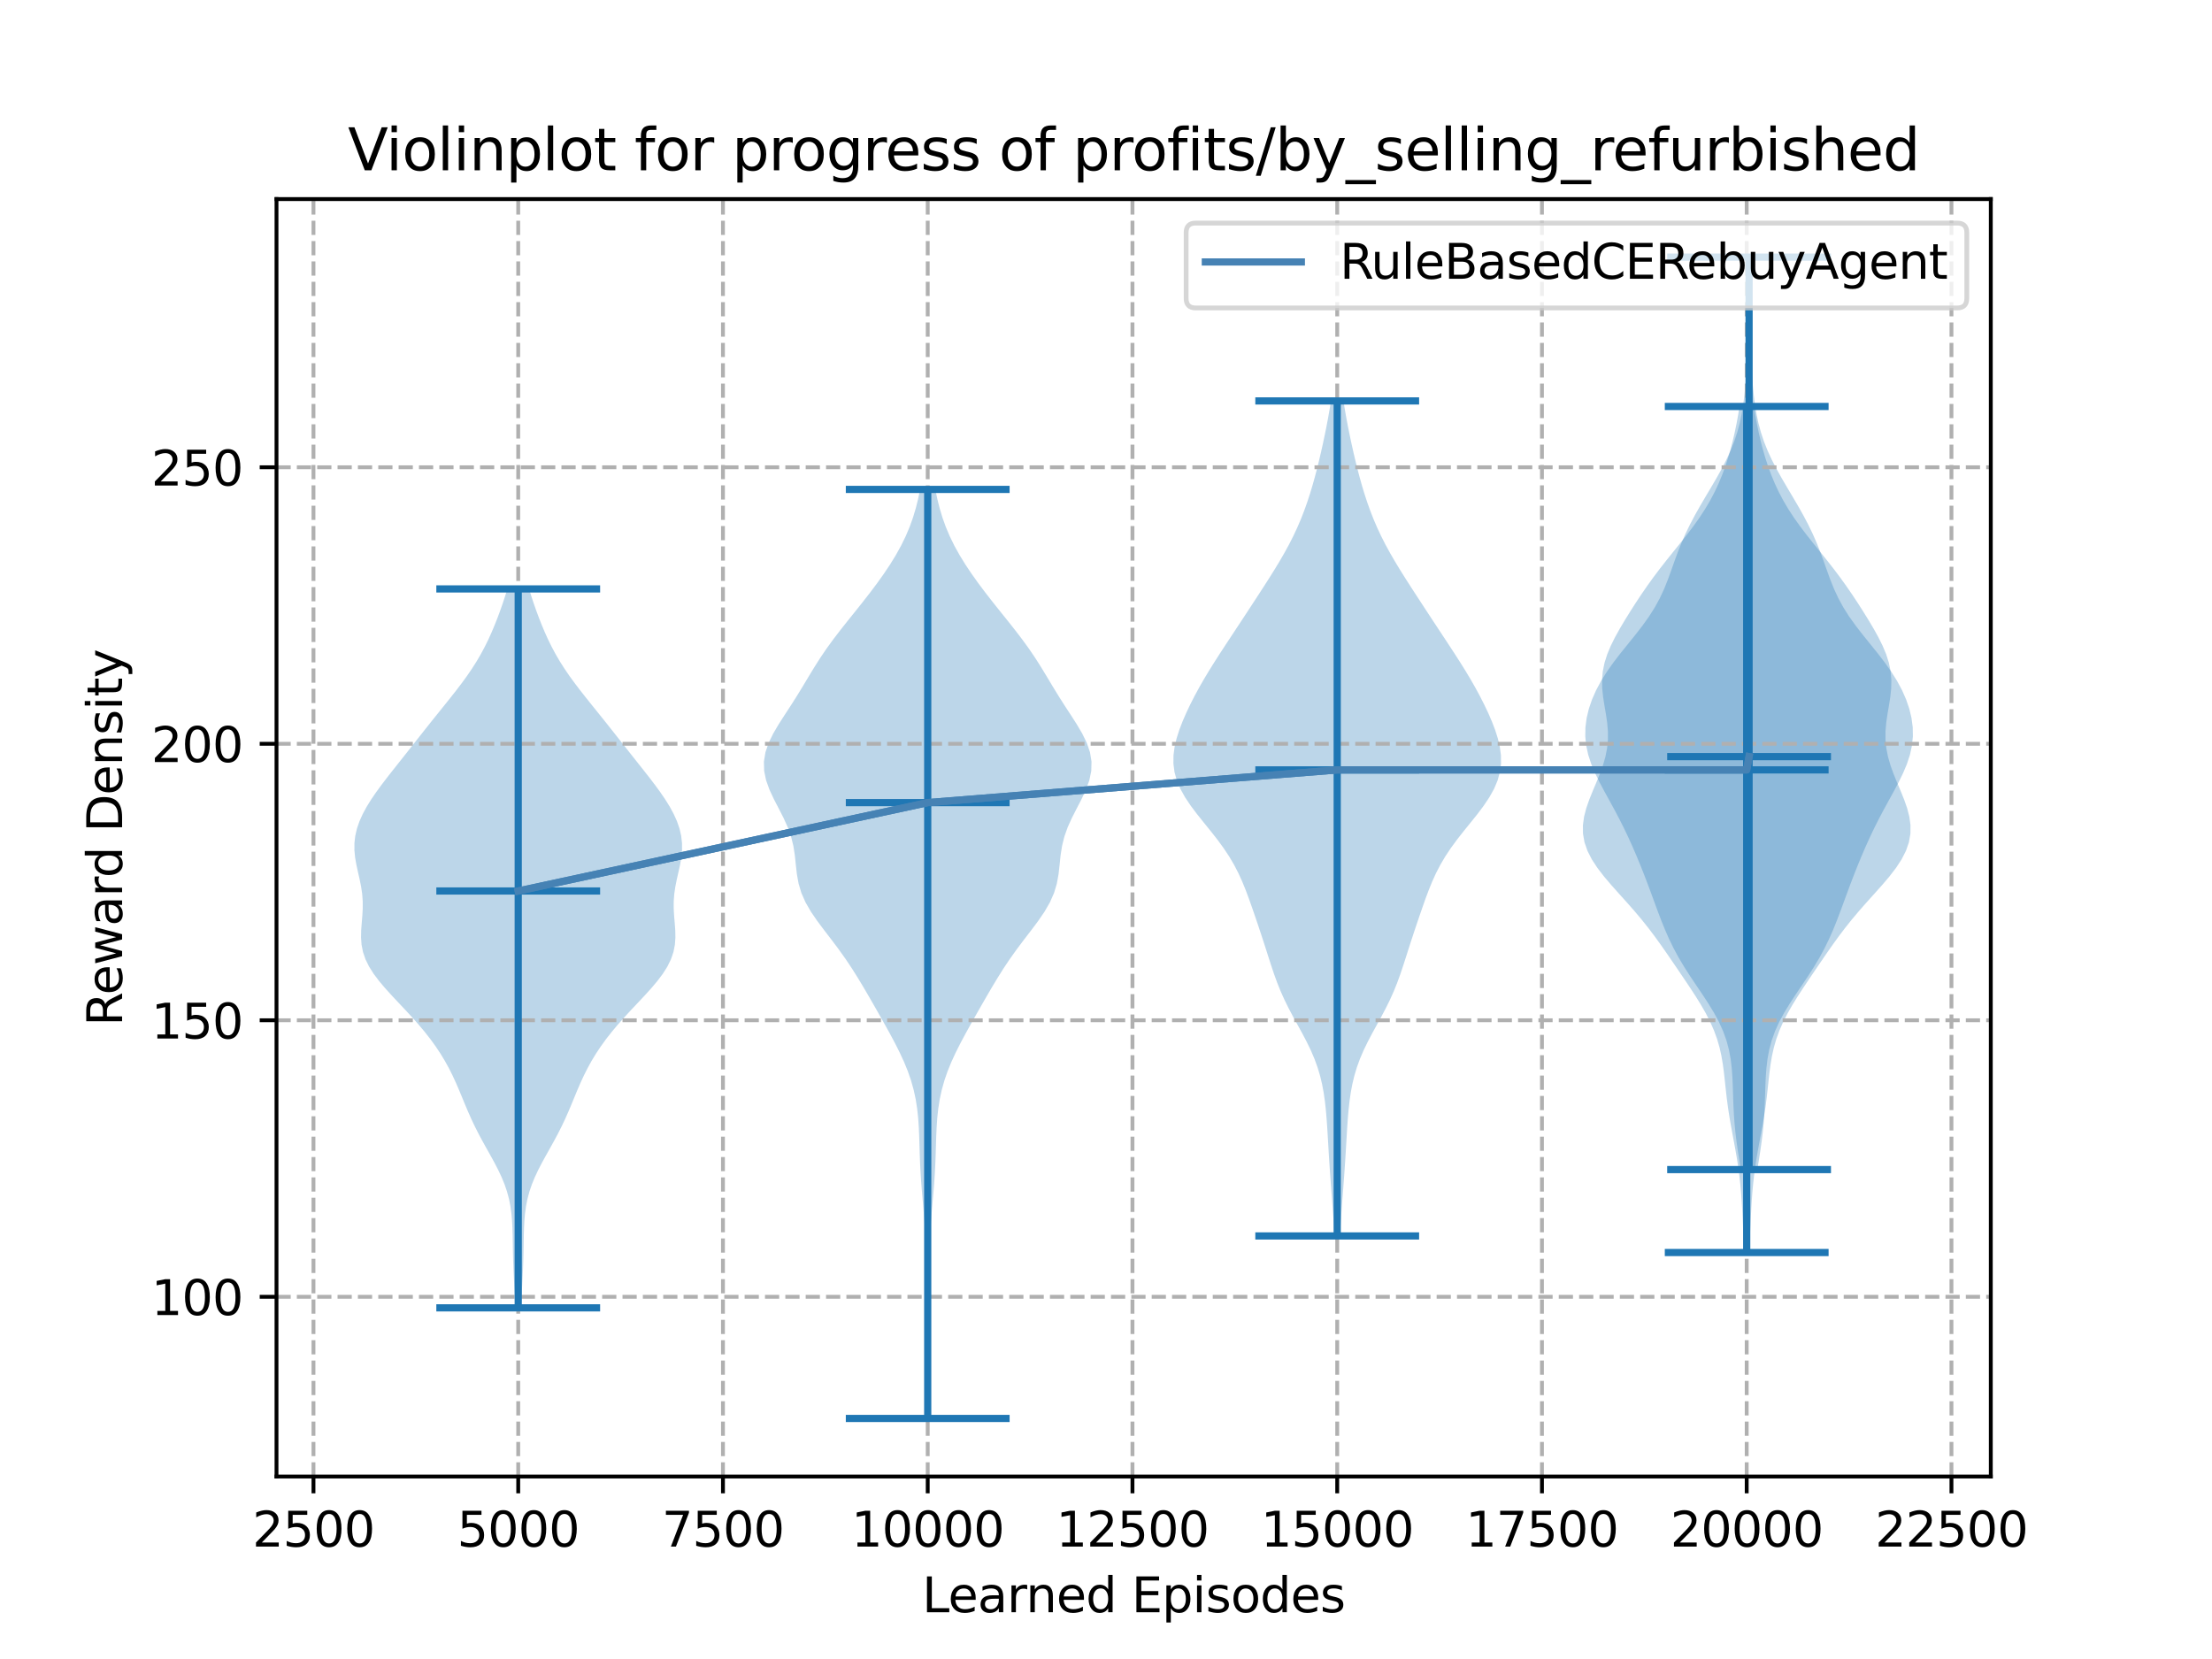 <?xml version="1.0" encoding="utf-8" standalone="no"?>
<!DOCTYPE svg PUBLIC "-//W3C//DTD SVG 1.1//EN"
  "http://www.w3.org/Graphics/SVG/1.1/DTD/svg11.dtd">
<svg xmlns:xlink="http://www.w3.org/1999/xlink" width="460.8pt" height="345.6pt" viewBox="0 0 460.8 345.6" xmlns="http://www.w3.org/2000/svg" version="1.1">
 <defs>
  <style type="text/css">*{stroke-linejoin: round; stroke-linecap: butt}</style>
 </defs>
 <g id="figure_1">
  <g id="patch_1">
   <path d="M 0 345.6 
L 460.8 345.6 
L 460.8 0 
L 0 0 
z
" style="fill: #ffffff"/>
  </g>
  <g id="axes_1">
   <g id="patch_2">
    <path d="M 57.6 307.584 
L 414.72 307.584 
L 414.72 41.472 
L 57.6 41.472 
z
" style="fill: #ffffff"/>
   </g>
   <g id="PolyCollection_1">
    <path d="M 108.507 272.448 
L 107.403 272.448 
L 107.316 270.935 
L 107.227 269.423 
L 107.139 267.91 
L 107.056 266.397 
L 106.983 264.884 
L 106.922 263.372 
L 106.876 261.859 
L 106.844 260.346 
L 106.819 258.833 
L 106.792 257.321 
L 106.748 255.808 
L 106.671 254.295 
L 106.538 252.783 
L 106.33 251.27 
L 106.031 249.757 
L 105.626 248.244 
L 105.112 246.732 
L 104.492 245.219 
L 103.78 243.706 
L 102.995 242.193 
L 102.165 240.681 
L 101.317 239.168 
L 100.478 237.655 
L 99.669 236.143 
L 98.904 234.63 
L 98.188 233.117 
L 97.516 231.604 
L 96.877 230.092 
L 96.253 228.579 
L 95.625 227.066 
L 94.972 225.553 
L 94.273 224.041 
L 93.514 222.528 
L 92.681 221.015 
L 91.764 219.503 
L 90.759 217.99 
L 89.663 216.477 
L 88.478 214.964 
L 87.209 213.452 
L 85.869 211.939 
L 84.474 210.426 
L 83.049 208.913 
L 81.63 207.401 
L 80.257 205.888 
L 78.977 204.375 
L 77.837 202.863 
L 76.881 201.35 
L 76.137 199.837 
L 75.62 198.324 
L 75.321 196.812 
L 75.211 195.299 
L 75.242 193.786 
L 75.354 192.273 
L 75.481 190.761 
L 75.565 189.248 
L 75.562 187.735 
L 75.449 186.223 
L 75.227 184.71 
L 74.922 183.197 
L 74.577 181.684 
L 74.245 180.172 
L 73.981 178.659 
L 73.833 177.146 
L 73.835 175.633 
L 74.007 174.121 
L 74.357 172.608 
L 74.879 171.095 
L 75.558 169.583 
L 76.377 168.07 
L 77.314 166.557 
L 78.346 165.044 
L 79.452 163.532 
L 80.607 162.019 
L 81.793 160.506 
L 82.991 158.993 
L 84.19 157.481 
L 85.385 155.968 
L 86.576 154.455 
L 87.767 152.943 
L 88.963 151.43 
L 90.169 149.917 
L 91.383 148.404 
L 92.602 146.892 
L 93.813 145.379 
L 95.004 143.866 
L 96.158 142.353 
L 97.26 140.841 
L 98.297 139.328 
L 99.26 137.815 
L 100.147 136.303 
L 100.96 134.79 
L 101.706 133.277 
L 102.392 131.764 
L 103.03 130.252 
L 103.628 128.739 
L 104.191 127.226 
L 104.722 125.713 
L 105.22 124.201 
L 105.683 122.688 
L 110.227 122.688 
L 110.227 122.688 
L 110.689 124.201 
L 111.188 125.713 
L 111.719 127.226 
L 112.282 128.739 
L 112.879 130.252 
L 113.517 131.764 
L 114.204 133.277 
L 114.949 134.79 
L 115.762 136.303 
L 116.649 137.815 
L 117.613 139.328 
L 118.649 140.841 
L 119.751 142.353 
L 120.905 143.866 
L 122.096 145.379 
L 123.308 146.892 
L 124.526 148.404 
L 125.741 149.917 
L 126.946 151.43 
L 128.143 152.943 
L 129.334 154.455 
L 130.525 155.968 
L 131.72 157.481 
L 132.919 158.993 
L 134.117 160.506 
L 135.302 162.019 
L 136.458 163.532 
L 137.563 165.044 
L 138.596 166.557 
L 139.533 168.07 
L 140.352 169.583 
L 141.031 171.095 
L 141.552 172.608 
L 141.902 174.121 
L 142.075 175.633 
L 142.077 177.146 
L 141.928 178.659 
L 141.664 180.172 
L 141.333 181.684 
L 140.988 183.197 
L 140.683 184.71 
L 140.461 186.223 
L 140.348 187.735 
L 140.344 189.248 
L 140.429 190.761 
L 140.556 192.273 
L 140.668 193.786 
L 140.699 195.299 
L 140.589 196.812 
L 140.29 198.324 
L 139.773 199.837 
L 139.029 201.35 
L 138.072 202.863 
L 136.933 204.375 
L 135.653 205.888 
L 134.28 207.401 
L 132.86 208.913 
L 131.436 210.426 
L 130.041 211.939 
L 128.7 213.452 
L 127.432 214.964 
L 126.247 216.477 
L 125.151 217.99 
L 124.146 219.503 
L 123.229 221.015 
L 122.396 222.528 
L 121.636 224.041 
L 120.938 225.553 
L 120.284 227.066 
L 119.656 228.579 
L 119.033 230.092 
L 118.394 231.604 
L 117.722 233.117 
L 117.005 234.63 
L 116.24 236.143 
L 115.431 237.655 
L 114.592 239.168 
L 113.744 240.681 
L 112.914 242.193 
L 112.13 243.706 
L 111.417 245.219 
L 110.798 246.732 
L 110.284 248.244 
L 109.879 249.757 
L 109.579 251.27 
L 109.372 252.783 
L 109.239 254.295 
L 109.161 255.808 
L 109.118 257.321 
L 109.091 258.833 
L 109.066 260.346 
L 109.033 261.859 
L 108.987 263.372 
L 108.927 264.884 
L 108.853 266.397 
L 108.77 267.91 
L 108.683 269.423 
L 108.594 270.935 
L 108.507 272.448 
z
" clip-path="url(#p2f9917af41)" style="fill: #1f77b4; fill-opacity: 0.3"/>
   </g>
   <g id="PolyCollection_2">
    <path d="M 193.643 295.488 
L 192.877 295.488 
L 192.85 293.533 
L 192.839 291.578 
L 192.845 289.623 
L 192.867 287.668 
L 192.901 285.713 
L 192.941 283.759 
L 192.982 281.804 
L 193.016 279.849 
L 193.04 277.894 
L 193.052 275.939 
L 193.05 273.984 
L 193.038 272.029 
L 193.02 270.074 
L 192.998 268.119 
L 192.976 266.164 
L 192.951 264.209 
L 192.919 262.255 
L 192.873 260.3 
L 192.804 258.345 
L 192.707 256.39 
L 192.579 254.435 
L 192.425 252.48 
L 192.255 250.525 
L 192.084 248.57 
L 191.926 246.615 
L 191.792 244.66 
L 191.688 242.705 
L 191.612 240.751 
L 191.552 238.796 
L 191.491 236.841 
L 191.406 234.886 
L 191.273 232.931 
L 191.065 230.976 
L 190.761 229.021 
L 190.34 227.066 
L 189.793 225.111 
L 189.117 223.156 
L 188.32 221.201 
L 187.418 219.247 
L 186.433 217.292 
L 185.388 215.337 
L 184.306 213.382 
L 183.204 211.427 
L 182.089 209.472 
L 180.964 207.517 
L 179.821 205.562 
L 178.643 203.607 
L 177.409 201.652 
L 176.099 199.697 
L 174.703 197.743 
L 173.234 195.788 
L 171.732 193.833 
L 170.267 191.878 
L 168.928 189.923 
L 167.8 187.968 
L 166.94 186.013 
L 166.357 184.058 
L 166.003 182.103 
L 165.784 180.148 
L 165.581 178.193 
L 165.278 176.239 
L 164.795 174.284 
L 164.101 172.329 
L 163.219 170.374 
L 162.221 168.419 
L 161.208 166.464 
L 160.296 164.509 
L 159.592 162.554 
L 159.187 160.599 
L 159.138 158.644 
L 159.461 156.689 
L 160.133 154.735 
L 161.091 152.78 
L 162.245 150.825 
L 163.501 148.87 
L 164.777 146.915 
L 166.02 144.96 
L 167.218 143.005 
L 168.388 141.05 
L 169.573 139.095 
L 170.812 137.14 
L 172.136 135.185 
L 173.553 133.231 
L 175.049 131.276 
L 176.597 129.321 
L 178.166 127.366 
L 179.725 125.411 
L 181.248 123.456 
L 182.716 121.501 
L 184.111 119.546 
L 185.418 117.591 
L 186.621 115.636 
L 187.705 113.681 
L 188.663 111.727 
L 189.491 109.772 
L 190.192 107.817 
L 190.779 105.862 
L 191.267 103.907 
L 191.672 101.952 
L 194.848 101.952 
L 194.848 101.952 
L 195.253 103.907 
L 195.741 105.862 
L 196.328 107.817 
L 197.029 109.772 
L 197.857 111.727 
L 198.815 113.681 
L 199.899 115.636 
L 201.102 117.591 
L 202.409 119.546 
L 203.804 121.501 
L 205.272 123.456 
L 206.795 125.411 
L 208.354 127.366 
L 209.923 129.321 
L 211.471 131.276 
L 212.967 133.231 
L 214.384 135.185 
L 215.708 137.14 
L 216.947 139.095 
L 218.132 141.05 
L 219.302 143.005 
L 220.5 144.96 
L 221.743 146.915 
L 223.019 148.87 
L 224.275 150.825 
L 225.429 152.78 
L 226.387 154.735 
L 227.059 156.689 
L 227.382 158.644 
L 227.333 160.599 
L 226.928 162.554 
L 226.224 164.509 
L 225.312 166.464 
L 224.299 168.419 
L 223.301 170.374 
L 222.419 172.329 
L 221.725 174.284 
L 221.242 176.239 
L 220.939 178.193 
L 220.736 180.148 
L 220.517 182.103 
L 220.163 184.058 
L 219.58 186.013 
L 218.72 187.968 
L 217.592 189.923 
L 216.253 191.878 
L 214.788 193.833 
L 213.286 195.788 
L 211.817 197.743 
L 210.421 199.697 
L 209.111 201.652 
L 207.877 203.607 
L 206.699 205.562 
L 205.556 207.517 
L 204.431 209.472 
L 203.316 211.427 
L 202.214 213.382 
L 201.132 215.337 
L 200.087 217.292 
L 199.102 219.247 
L 198.2 221.201 
L 197.403 223.156 
L 196.727 225.111 
L 196.18 227.066 
L 195.759 229.021 
L 195.455 230.976 
L 195.247 232.931 
L 195.114 234.886 
L 195.029 236.841 
L 194.968 238.796 
L 194.908 240.751 
L 194.832 242.705 
L 194.728 244.66 
L 194.595 246.615 
L 194.436 248.57 
L 194.265 250.525 
L 194.095 252.48 
L 193.941 254.435 
L 193.813 256.39 
L 193.716 258.345 
L 193.647 260.3 
L 193.601 262.255 
L 193.569 264.209 
L 193.544 266.164 
L 193.522 268.119 
L 193.5 270.074 
L 193.482 272.029 
L 193.47 273.984 
L 193.468 275.939 
L 193.48 277.894 
L 193.504 279.849 
L 193.538 281.804 
L 193.579 283.759 
L 193.619 285.713 
L 193.653 287.668 
L 193.675 289.623 
L 193.681 291.578 
L 193.67 293.533 
L 193.643 295.488 
z
" clip-path="url(#p2f9917af41)" style="fill: #1f77b4; fill-opacity: 0.3"/>
   </g>
   <g id="PolyCollection_3">
    <path d="M 279.125 257.472 
L 278.005 257.472 
L 277.9 255.715 
L 277.784 253.958 
L 277.66 252.201 
L 277.53 250.444 
L 277.396 248.687 
L 277.262 246.929 
L 277.131 245.172 
L 277.007 243.415 
L 276.891 241.658 
L 276.783 239.901 
L 276.68 238.144 
L 276.577 236.387 
L 276.468 234.63 
L 276.342 232.873 
L 276.189 231.116 
L 275.994 229.359 
L 275.741 227.601 
L 275.412 225.844 
L 274.992 224.087 
L 274.465 222.33 
L 273.825 220.573 
L 273.074 218.816 
L 272.224 217.059 
L 271.3 215.302 
L 270.337 213.545 
L 269.373 211.788 
L 268.444 210.031 
L 267.577 208.273 
L 266.789 206.516 
L 266.08 204.759 
L 265.44 203.002 
L 264.847 201.245 
L 264.28 199.488 
L 263.72 197.731 
L 263.154 195.974 
L 262.577 194.217 
L 261.989 192.46 
L 261.392 190.703 
L 260.785 188.945 
L 260.16 187.188 
L 259.503 185.431 
L 258.789 183.674 
L 257.992 181.917 
L 257.084 180.16 
L 256.049 178.403 
L 254.879 176.646 
L 253.589 174.889 
L 252.209 173.132 
L 250.786 171.375 
L 249.381 169.617 
L 248.058 167.86 
L 246.879 166.103 
L 245.899 164.346 
L 245.155 162.589 
L 244.67 160.832 
L 244.443 159.075 
L 244.461 157.318 
L 244.695 155.561 
L 245.111 153.804 
L 245.672 152.047 
L 246.346 150.289 
L 247.108 148.532 
L 247.94 146.775 
L 248.835 145.018 
L 249.786 143.261 
L 250.791 141.504 
L 251.845 139.747 
L 252.94 137.99 
L 254.068 136.233 
L 255.215 134.476 
L 256.372 132.719 
L 257.532 130.961 
L 258.69 129.204 
L 259.844 127.447 
L 260.994 125.69 
L 262.14 123.933 
L 263.279 122.176 
L 264.403 120.419 
L 265.504 118.662 
L 266.569 116.905 
L 267.586 115.148 
L 268.544 113.391 
L 269.436 111.633 
L 270.258 109.876 
L 271.01 108.119 
L 271.696 106.362 
L 272.322 104.605 
L 272.897 102.848 
L 273.426 101.091 
L 273.917 99.334 
L 274.377 97.577 
L 274.81 95.82 
L 275.221 94.063 
L 275.612 92.305 
L 275.985 90.548 
L 276.338 88.791 
L 276.672 87.034 
L 276.982 85.277 
L 277.266 83.52 
L 279.865 83.52 
L 279.865 83.52 
L 280.149 85.277 
L 280.459 87.034 
L 280.792 88.791 
L 281.146 90.548 
L 281.518 92.305 
L 281.909 94.063 
L 282.32 95.82 
L 282.753 97.577 
L 283.213 99.334 
L 283.704 101.091 
L 284.234 102.848 
L 284.808 104.605 
L 285.435 106.362 
L 286.121 108.119 
L 286.873 109.876 
L 287.694 111.633 
L 288.586 113.391 
L 289.544 115.148 
L 290.561 116.905 
L 291.626 118.662 
L 292.727 120.419 
L 293.852 122.176 
L 294.99 123.933 
L 296.136 125.69 
L 297.287 127.447 
L 298.441 129.204 
L 299.598 130.961 
L 300.758 132.719 
L 301.915 134.476 
L 303.063 136.233 
L 304.19 137.99 
L 305.286 139.747 
L 306.34 141.504 
L 307.344 143.261 
L 308.296 145.018 
L 309.19 146.775 
L 310.023 148.532 
L 310.785 150.289 
L 311.459 152.047 
L 312.02 153.804 
L 312.435 155.561 
L 312.67 157.318 
L 312.687 159.075 
L 312.461 160.832 
L 311.975 162.589 
L 311.232 164.346 
L 310.251 166.103 
L 309.073 167.86 
L 307.75 169.617 
L 306.344 171.375 
L 304.921 173.132 
L 303.541 174.889 
L 302.251 176.646 
L 301.082 178.403 
L 300.046 180.16 
L 299.138 181.917 
L 298.341 183.674 
L 297.627 185.431 
L 296.97 187.188 
L 296.346 188.945 
L 295.739 190.703 
L 295.142 192.46 
L 294.553 194.217 
L 293.976 195.974 
L 293.41 197.731 
L 292.85 199.488 
L 292.283 201.245 
L 291.691 203.002 
L 291.05 204.759 
L 290.341 206.516 
L 289.553 208.273 
L 288.687 210.031 
L 287.757 211.788 
L 286.793 213.545 
L 285.83 215.302 
L 284.907 217.059 
L 284.057 218.816 
L 283.305 220.573 
L 282.665 222.33 
L 282.139 224.087 
L 281.718 225.844 
L 281.39 227.601 
L 281.137 229.359 
L 280.942 231.116 
L 280.788 232.873 
L 280.663 234.63 
L 280.553 236.387 
L 280.451 238.144 
L 280.347 239.901 
L 280.239 241.658 
L 280.123 243.415 
L 279.999 245.172 
L 279.868 246.929 
L 279.735 248.687 
L 279.601 250.444 
L 279.47 252.201 
L 279.346 253.958 
L 279.231 255.715 
L 279.125 257.472 
z
" clip-path="url(#p2f9917af41)" style="fill: #1f77b4; fill-opacity: 0.3"/>
   </g>
   <g id="PolyCollection_4">
    <path d="M 364.41 260.928 
L 363.331 260.928 
L 363.256 259.148 
L 363.181 257.367 
L 363.103 255.587 
L 363.021 253.807 
L 362.93 252.026 
L 362.823 250.246 
L 362.694 248.465 
L 362.535 246.685 
L 362.339 244.905 
L 362.105 243.124 
L 361.831 241.344 
L 361.525 239.564 
L 361.198 237.783 
L 360.863 236.003 
L 360.538 234.223 
L 360.235 232.442 
L 359.965 230.662 
L 359.731 228.881 
L 359.527 227.101 
L 359.338 225.321 
L 359.141 223.54 
L 358.908 221.76 
L 358.607 219.98 
L 358.21 218.199 
L 357.694 216.419 
L 357.044 214.639 
L 356.259 212.858 
L 355.346 211.078 
L 354.324 209.297 
L 353.219 207.517 
L 352.058 205.737 
L 350.865 203.956 
L 349.659 202.176 
L 348.448 200.396 
L 347.227 198.615 
L 345.983 196.835 
L 344.697 195.055 
L 343.349 193.274 
L 341.925 191.494 
L 340.422 189.713 
L 338.853 187.933 
L 337.25 186.153 
L 335.661 184.372 
L 334.148 182.592 
L 332.776 180.812 
L 331.609 179.031 
L 330.7 177.251 
L 330.082 175.471 
L 329.768 173.69 
L 329.748 171.91 
L 329.992 170.129 
L 330.453 168.349 
L 331.074 166.569 
L 331.793 164.788 
L 332.546 163.008 
L 333.272 161.228 
L 333.916 159.447 
L 334.432 157.667 
L 334.785 155.887 
L 334.959 154.106 
L 334.957 152.326 
L 334.803 150.545 
L 334.544 148.765 
L 334.24 146.985 
L 333.959 145.204 
L 333.771 143.424 
L 333.734 141.644 
L 333.888 139.863 
L 334.249 138.083 
L 334.814 136.303 
L 335.558 134.522 
L 336.443 132.742 
L 337.432 130.961 
L 338.489 129.181 
L 339.593 127.401 
L 340.733 125.62 
L 341.91 123.84 
L 343.136 122.06 
L 344.417 120.279 
L 345.759 118.499 
L 347.153 116.719 
L 348.581 114.938 
L 350.017 113.158 
L 351.426 111.377 
L 352.778 109.597 
L 354.044 107.817 
L 355.207 106.036 
L 356.258 104.256 
L 357.196 102.476 
L 358.028 100.695 
L 358.765 98.915 
L 359.419 97.135 
L 359.999 95.354 
L 360.515 93.574 
L 360.976 91.793 
L 361.388 90.013 
L 361.756 88.233 
L 362.085 86.452 
L 362.378 84.672 
L 365.363 84.672 
L 365.363 84.672 
L 365.656 86.452 
L 365.985 88.233 
L 366.353 90.013 
L 366.765 91.793 
L 367.226 93.574 
L 367.742 95.354 
L 368.322 97.135 
L 368.975 98.915 
L 369.712 100.695 
L 370.545 102.476 
L 371.483 104.256 
L 372.534 106.036 
L 373.697 107.817 
L 374.963 109.597 
L 376.314 111.377 
L 377.724 113.158 
L 379.159 114.938 
L 380.588 116.719 
L 381.982 118.499 
L 383.324 120.279 
L 384.605 122.06 
L 385.83 123.84 
L 387.008 125.62 
L 388.148 127.401 
L 389.251 129.181 
L 390.309 130.961 
L 391.298 132.742 
L 392.183 134.522 
L 392.927 136.303 
L 393.491 138.083 
L 393.853 139.863 
L 394.007 141.644 
L 393.97 143.424 
L 393.782 145.204 
L 393.501 146.985 
L 393.197 148.765 
L 392.937 150.545 
L 392.784 152.326 
L 392.782 154.106 
L 392.956 155.887 
L 393.309 157.667 
L 393.825 159.447 
L 394.469 161.228 
L 395.195 163.008 
L 395.948 164.788 
L 396.667 166.569 
L 397.288 168.349 
L 397.749 170.129 
L 397.993 171.91 
L 397.973 173.69 
L 397.659 175.471 
L 397.041 177.251 
L 396.132 179.031 
L 394.965 180.812 
L 393.593 182.592 
L 392.079 184.372 
L 390.491 186.153 
L 388.888 187.933 
L 387.319 189.713 
L 385.816 191.494 
L 384.392 193.274 
L 383.044 195.055 
L 381.758 196.835 
L 380.514 198.615 
L 379.293 200.396 
L 378.081 202.176 
L 376.875 203.956 
L 375.683 205.737 
L 374.522 207.517 
L 373.417 209.297 
L 372.395 211.078 
L 371.482 212.858 
L 370.697 214.639 
L 370.047 216.419 
L 369.531 218.199 
L 369.134 219.98 
L 368.833 221.76 
L 368.6 223.54 
L 368.403 225.321 
L 368.214 227.101 
L 368.01 228.881 
L 367.776 230.662 
L 367.506 232.442 
L 367.203 234.223 
L 366.877 236.003 
L 366.543 237.783 
L 366.216 239.564 
L 365.91 241.344 
L 365.636 243.124 
L 365.401 244.905 
L 365.206 246.685 
L 365.047 248.465 
L 364.917 250.246 
L 364.811 252.026 
L 364.72 253.807 
L 364.638 255.587 
L 364.56 257.367 
L 364.485 259.148 
L 364.41 260.928 
z
" clip-path="url(#p2f9917af41)" style="fill: #1f77b4; fill-opacity: 0.3"/>
   </g>
   <g id="PolyCollection_5">
    <path d="M 366.085 243.648 
L 362.645 243.648 
L 362.335 241.728 
L 362.035 239.808 
L 361.762 237.888 
L 361.527 235.968 
L 361.339 234.048 
L 361.2 232.128 
L 361.103 230.208 
L 361.036 228.288 
L 360.976 226.368 
L 360.894 224.448 
L 360.757 222.528 
L 360.528 220.608 
L 360.171 218.688 
L 359.659 216.768 
L 358.971 214.848 
L 358.105 212.928 
L 357.073 211.008 
L 355.907 209.088 
L 354.65 207.168 
L 353.353 205.248 
L 352.068 203.328 
L 350.839 201.408 
L 349.696 199.488 
L 348.656 197.568 
L 347.718 195.648 
L 346.871 193.728 
L 346.094 191.808 
L 345.363 189.888 
L 344.655 187.968 
L 343.951 186.048 
L 343.235 184.128 
L 342.499 182.208 
L 341.738 180.288 
L 340.946 178.368 
L 340.12 176.448 
L 339.254 174.528 
L 338.341 172.608 
L 337.377 170.688 
L 336.365 168.768 
L 335.317 166.848 
L 334.262 164.928 
L 333.239 163.008 
L 332.297 161.088 
L 331.489 159.168 
L 330.858 157.248 
L 330.437 155.328 
L 330.243 153.408 
L 330.277 151.488 
L 330.529 149.568 
L 330.989 147.648 
L 331.644 145.728 
L 332.488 143.808 
L 333.516 141.888 
L 334.717 139.968 
L 336.073 138.048 
L 337.548 136.128 
L 339.092 134.208 
L 340.643 132.288 
L 342.134 130.368 
L 343.507 128.448 
L 344.725 126.528 
L 345.774 124.608 
L 346.666 122.688 
L 347.438 120.768 
L 348.138 118.848 
L 348.817 116.928 
L 349.521 115.008 
L 350.285 113.088 
L 351.13 111.168 
L 352.062 109.248 
L 353.076 107.328 
L 354.158 105.408 
L 355.284 103.488 
L 356.425 101.568 
L 357.55 99.648 
L 358.625 97.728 
L 359.618 95.808 
L 360.505 93.888 
L 361.269 91.968 
L 361.905 90.048 
L 362.42 88.128 
L 362.824 86.208 
L 363.138 84.288 
L 363.382 82.368 
L 363.572 80.448 
L 363.725 78.528 
L 363.851 76.608 
L 363.954 74.688 
L 364.038 72.768 
L 364.104 70.848 
L 364.15 68.928 
L 364.178 67.008 
L 364.19 65.088 
L 364.187 63.168 
L 364.175 61.248 
L 364.159 59.328 
L 364.143 57.408 
L 364.132 55.488 
L 364.129 53.568 
L 364.602 53.568 
L 364.602 53.568 
L 364.599 55.488 
L 364.588 57.408 
L 364.572 59.328 
L 364.555 61.248 
L 364.543 63.168 
L 364.541 65.088 
L 364.552 67.008 
L 364.58 68.928 
L 364.627 70.848 
L 364.692 72.768 
L 364.776 74.688 
L 364.88 76.608 
L 365.005 78.528 
L 365.158 80.448 
L 365.349 82.368 
L 365.592 84.288 
L 365.906 86.208 
L 366.311 88.128 
L 366.825 90.048 
L 367.462 91.968 
L 368.226 93.888 
L 369.112 95.808 
L 370.105 97.728 
L 371.18 99.648 
L 372.305 101.568 
L 373.447 103.488 
L 374.573 105.408 
L 375.654 107.328 
L 376.668 109.248 
L 377.6 111.168 
L 378.445 113.088 
L 379.209 115.008 
L 379.914 116.928 
L 380.593 118.848 
L 381.292 120.768 
L 382.064 122.688 
L 382.957 124.608 
L 384.005 126.528 
L 385.223 128.448 
L 386.597 130.368 
L 388.088 132.288 
L 389.638 134.208 
L 391.182 136.128 
L 392.658 138.048 
L 394.013 139.968 
L 395.215 141.888 
L 396.242 143.808 
L 397.086 145.728 
L 397.742 147.648 
L 398.201 149.568 
L 398.454 151.488 
L 398.487 153.408 
L 398.293 155.328 
L 397.872 157.248 
L 397.242 159.168 
L 396.433 161.088 
L 395.492 163.008 
L 394.469 164.928 
L 393.413 166.848 
L 392.366 168.768 
L 391.353 170.688 
L 390.389 172.608 
L 389.476 174.528 
L 388.61 176.448 
L 387.784 178.368 
L 386.993 180.288 
L 386.231 182.208 
L 385.495 184.128 
L 384.78 186.048 
L 384.075 187.968 
L 383.367 189.888 
L 382.637 191.808 
L 381.86 193.728 
L 381.012 195.648 
L 380.075 197.568 
L 379.034 199.488 
L 377.892 201.408 
L 376.662 203.328 
L 375.377 205.248 
L 374.08 207.168 
L 372.823 209.088 
L 371.657 211.008 
L 370.626 212.928 
L 369.759 214.848 
L 369.072 216.768 
L 368.559 218.688 
L 368.203 220.608 
L 367.974 222.528 
L 367.836 224.448 
L 367.755 226.368 
L 367.694 228.288 
L 367.627 230.208 
L 367.531 232.128 
L 367.392 234.048 
L 367.204 235.968 
L 366.969 237.888 
L 366.695 239.808 
L 366.396 241.728 
L 366.085 243.648 
z
" clip-path="url(#p2f9917af41)" style="fill: #1f77b4; fill-opacity: 0.3"/>
   </g>
   <g id="matplotlib.axis_1">
    <g id="xtick_1">
     <g id="line2d_1">
      <path d="M 65.302 307.584 
L 65.302 41.472 
" clip-path="url(#p2f9917af41)" style="fill: none; stroke-dasharray: 2.96,1.28; stroke-dashoffset: 0; stroke: #b0b0b0; stroke-width: 0.8"/>
     </g>
     <g id="line2d_2">
      <defs>
       <path id="mc6018a24a9" d="M 0 0 
L 0 3.5 
" style="stroke: #000000; stroke-width: 0.8"/>
      </defs>
      <g>
       <use xlink:href="#mc6018a24a9" x="65.302" y="307.584" style="stroke: #000000; stroke-width: 0.8"/>
      </g>
     </g>
     <g id="text_1">
      <!-- 2500 -->
      <g transform="translate(52.577 322.182)scale(0.1 -0.1)">
       <defs>
        <path id="DejaVuSans-32" d="M 1228 531 
L 3431 531 
L 3431 0 
L 469 0 
L 469 531 
Q 828 903 1448 1529 
Q 2069 2156 2228 2338 
Q 2531 2678 2651 2914 
Q 2772 3150 2772 3378 
Q 2772 3750 2511 3984 
Q 2250 4219 1831 4219 
Q 1534 4219 1204 4116 
Q 875 4013 500 3803 
L 500 4441 
Q 881 4594 1212 4672 
Q 1544 4750 1819 4750 
Q 2544 4750 2975 4387 
Q 3406 4025 3406 3419 
Q 3406 3131 3298 2873 
Q 3191 2616 2906 2266 
Q 2828 2175 2409 1742 
Q 1991 1309 1228 531 
z
" transform="scale(0.016)"/>
        <path id="DejaVuSans-35" d="M 691 4666 
L 3169 4666 
L 3169 4134 
L 1269 4134 
L 1269 2991 
Q 1406 3038 1543 3061 
Q 1681 3084 1819 3084 
Q 2600 3084 3056 2656 
Q 3513 2228 3513 1497 
Q 3513 744 3044 326 
Q 2575 -91 1722 -91 
Q 1428 -91 1123 -41 
Q 819 9 494 109 
L 494 744 
Q 775 591 1075 516 
Q 1375 441 1709 441 
Q 2250 441 2565 725 
Q 2881 1009 2881 1497 
Q 2881 1984 2565 2268 
Q 2250 2553 1709 2553 
Q 1456 2553 1204 2497 
Q 953 2441 691 2322 
L 691 4666 
z
" transform="scale(0.016)"/>
        <path id="DejaVuSans-30" d="M 2034 4250 
Q 1547 4250 1301 3770 
Q 1056 3291 1056 2328 
Q 1056 1369 1301 889 
Q 1547 409 2034 409 
Q 2525 409 2770 889 
Q 3016 1369 3016 2328 
Q 3016 3291 2770 3770 
Q 2525 4250 2034 4250 
z
M 2034 4750 
Q 2819 4750 3233 4129 
Q 3647 3509 3647 2328 
Q 3647 1150 3233 529 
Q 2819 -91 2034 -91 
Q 1250 -91 836 529 
Q 422 1150 422 2328 
Q 422 3509 836 4129 
Q 1250 4750 2034 4750 
z
" transform="scale(0.016)"/>
       </defs>
       <use xlink:href="#DejaVuSans-32"/>
       <use xlink:href="#DejaVuSans-35" x="63.623"/>
       <use xlink:href="#DejaVuSans-30" x="127.246"/>
       <use xlink:href="#DejaVuSans-30" x="190.869"/>
      </g>
     </g>
    </g>
    <g id="xtick_2">
     <g id="line2d_3">
      <path d="M 107.955 307.584 
L 107.955 41.472 
" clip-path="url(#p2f9917af41)" style="fill: none; stroke-dasharray: 2.96,1.28; stroke-dashoffset: 0; stroke: #b0b0b0; stroke-width: 0.8"/>
     </g>
     <g id="line2d_4">
      <g>
       <use xlink:href="#mc6018a24a9" x="107.955" y="307.584" style="stroke: #000000; stroke-width: 0.8"/>
      </g>
     </g>
     <g id="text_2">
      <!-- 5000 -->
      <g transform="translate(95.23 322.182)scale(0.1 -0.1)">
       <use xlink:href="#DejaVuSans-35"/>
       <use xlink:href="#DejaVuSans-30" x="63.623"/>
       <use xlink:href="#DejaVuSans-30" x="127.246"/>
       <use xlink:href="#DejaVuSans-30" x="190.869"/>
      </g>
     </g>
    </g>
    <g id="xtick_3">
     <g id="line2d_5">
      <path d="M 150.607 307.584 
L 150.607 41.472 
" clip-path="url(#p2f9917af41)" style="fill: none; stroke-dasharray: 2.96,1.28; stroke-dashoffset: 0; stroke: #b0b0b0; stroke-width: 0.8"/>
     </g>
     <g id="line2d_6">
      <g>
       <use xlink:href="#mc6018a24a9" x="150.607" y="307.584" style="stroke: #000000; stroke-width: 0.8"/>
      </g>
     </g>
     <g id="text_3">
      <!-- 7500 -->
      <g transform="translate(137.882 322.182)scale(0.1 -0.1)">
       <defs>
        <path id="DejaVuSans-37" d="M 525 4666 
L 3525 4666 
L 3525 4397 
L 1831 0 
L 1172 0 
L 2766 4134 
L 525 4134 
L 525 4666 
z
" transform="scale(0.016)"/>
       </defs>
       <use xlink:href="#DejaVuSans-37"/>
       <use xlink:href="#DejaVuSans-35" x="63.623"/>
       <use xlink:href="#DejaVuSans-30" x="127.246"/>
       <use xlink:href="#DejaVuSans-30" x="190.869"/>
      </g>
     </g>
    </g>
    <g id="xtick_4">
     <g id="line2d_7">
      <path d="M 193.26 307.584 
L 193.26 41.472 
" clip-path="url(#p2f9917af41)" style="fill: none; stroke-dasharray: 2.96,1.28; stroke-dashoffset: 0; stroke: #b0b0b0; stroke-width: 0.8"/>
     </g>
     <g id="line2d_8">
      <g>
       <use xlink:href="#mc6018a24a9" x="193.26" y="307.584" style="stroke: #000000; stroke-width: 0.8"/>
      </g>
     </g>
     <g id="text_4">
      <!-- 10000 -->
      <g transform="translate(177.354 322.182)scale(0.1 -0.1)">
       <defs>
        <path id="DejaVuSans-31" d="M 794 531 
L 1825 531 
L 1825 4091 
L 703 3866 
L 703 4441 
L 1819 4666 
L 2450 4666 
L 2450 531 
L 3481 531 
L 3481 0 
L 794 0 
L 794 531 
z
" transform="scale(0.016)"/>
       </defs>
       <use xlink:href="#DejaVuSans-31"/>
       <use xlink:href="#DejaVuSans-30" x="63.623"/>
       <use xlink:href="#DejaVuSans-30" x="127.246"/>
       <use xlink:href="#DejaVuSans-30" x="190.869"/>
       <use xlink:href="#DejaVuSans-30" x="254.492"/>
      </g>
     </g>
    </g>
    <g id="xtick_5">
     <g id="line2d_9">
      <path d="M 235.913 307.584 
L 235.913 41.472 
" clip-path="url(#p2f9917af41)" style="fill: none; stroke-dasharray: 2.96,1.28; stroke-dashoffset: 0; stroke: #b0b0b0; stroke-width: 0.8"/>
     </g>
     <g id="line2d_10">
      <g>
       <use xlink:href="#mc6018a24a9" x="235.913" y="307.584" style="stroke: #000000; stroke-width: 0.8"/>
      </g>
     </g>
     <g id="text_5">
      <!-- 12500 -->
      <g transform="translate(220.006 322.182)scale(0.1 -0.1)">
       <use xlink:href="#DejaVuSans-31"/>
       <use xlink:href="#DejaVuSans-32" x="63.623"/>
       <use xlink:href="#DejaVuSans-35" x="127.246"/>
       <use xlink:href="#DejaVuSans-30" x="190.869"/>
       <use xlink:href="#DejaVuSans-30" x="254.492"/>
      </g>
     </g>
    </g>
    <g id="xtick_6">
     <g id="line2d_11">
      <path d="M 278.565 307.584 
L 278.565 41.472 
" clip-path="url(#p2f9917af41)" style="fill: none; stroke-dasharray: 2.96,1.28; stroke-dashoffset: 0; stroke: #b0b0b0; stroke-width: 0.8"/>
     </g>
     <g id="line2d_12">
      <g>
       <use xlink:href="#mc6018a24a9" x="278.565" y="307.584" style="stroke: #000000; stroke-width: 0.8"/>
      </g>
     </g>
     <g id="text_6">
      <!-- 15000 -->
      <g transform="translate(262.659 322.182)scale(0.1 -0.1)">
       <use xlink:href="#DejaVuSans-31"/>
       <use xlink:href="#DejaVuSans-35" x="63.623"/>
       <use xlink:href="#DejaVuSans-30" x="127.246"/>
       <use xlink:href="#DejaVuSans-30" x="190.869"/>
       <use xlink:href="#DejaVuSans-30" x="254.492"/>
      </g>
     </g>
    </g>
    <g id="xtick_7">
     <g id="line2d_13">
      <path d="M 321.218 307.584 
L 321.218 41.472 
" clip-path="url(#p2f9917af41)" style="fill: none; stroke-dasharray: 2.96,1.28; stroke-dashoffset: 0; stroke: #b0b0b0; stroke-width: 0.8"/>
     </g>
     <g id="line2d_14">
      <g>
       <use xlink:href="#mc6018a24a9" x="321.218" y="307.584" style="stroke: #000000; stroke-width: 0.8"/>
      </g>
     </g>
     <g id="text_7">
      <!-- 17500 -->
      <g transform="translate(305.312 322.182)scale(0.1 -0.1)">
       <use xlink:href="#DejaVuSans-31"/>
       <use xlink:href="#DejaVuSans-37" x="63.623"/>
       <use xlink:href="#DejaVuSans-35" x="127.246"/>
       <use xlink:href="#DejaVuSans-30" x="190.869"/>
       <use xlink:href="#DejaVuSans-30" x="254.492"/>
      </g>
     </g>
    </g>
    <g id="xtick_8">
     <g id="line2d_15">
      <path d="M 363.87 307.584 
L 363.87 41.472 
" clip-path="url(#p2f9917af41)" style="fill: none; stroke-dasharray: 2.96,1.28; stroke-dashoffset: 0; stroke: #b0b0b0; stroke-width: 0.8"/>
     </g>
     <g id="line2d_16">
      <g>
       <use xlink:href="#mc6018a24a9" x="363.87" y="307.584" style="stroke: #000000; stroke-width: 0.8"/>
      </g>
     </g>
     <g id="text_8">
      <!-- 20000 -->
      <g transform="translate(347.964 322.182)scale(0.1 -0.1)">
       <use xlink:href="#DejaVuSans-32"/>
       <use xlink:href="#DejaVuSans-30" x="63.623"/>
       <use xlink:href="#DejaVuSans-30" x="127.246"/>
       <use xlink:href="#DejaVuSans-30" x="190.869"/>
       <use xlink:href="#DejaVuSans-30" x="254.492"/>
      </g>
     </g>
    </g>
    <g id="xtick_9">
     <g id="line2d_17">
      <path d="M 406.523 307.584 
L 406.523 41.472 
" clip-path="url(#p2f9917af41)" style="fill: none; stroke-dasharray: 2.96,1.28; stroke-dashoffset: 0; stroke: #b0b0b0; stroke-width: 0.8"/>
     </g>
     <g id="line2d_18">
      <g>
       <use xlink:href="#mc6018a24a9" x="406.523" y="307.584" style="stroke: #000000; stroke-width: 0.8"/>
      </g>
     </g>
     <g id="text_9">
      <!-- 22500 -->
      <g transform="translate(390.617 322.182)scale(0.1 -0.1)">
       <use xlink:href="#DejaVuSans-32"/>
       <use xlink:href="#DejaVuSans-32" x="63.623"/>
       <use xlink:href="#DejaVuSans-35" x="127.246"/>
       <use xlink:href="#DejaVuSans-30" x="190.869"/>
       <use xlink:href="#DejaVuSans-30" x="254.492"/>
      </g>
     </g>
    </g>
    <g id="text_10">
     <!-- Learned Episodes -->
     <g transform="translate(192.102 335.861)scale(0.1 -0.1)">
      <defs>
       <path id="DejaVuSans-4c" d="M 628 4666 
L 1259 4666 
L 1259 531 
L 3531 531 
L 3531 0 
L 628 0 
L 628 4666 
z
" transform="scale(0.016)"/>
       <path id="DejaVuSans-65" d="M 3597 1894 
L 3597 1613 
L 953 1613 
Q 991 1019 1311 708 
Q 1631 397 2203 397 
Q 2534 397 2845 478 
Q 3156 559 3463 722 
L 3463 178 
Q 3153 47 2828 -22 
Q 2503 -91 2169 -91 
Q 1331 -91 842 396 
Q 353 884 353 1716 
Q 353 2575 817 3079 
Q 1281 3584 2069 3584 
Q 2775 3584 3186 3129 
Q 3597 2675 3597 1894 
z
M 3022 2063 
Q 3016 2534 2758 2815 
Q 2500 3097 2075 3097 
Q 1594 3097 1305 2825 
Q 1016 2553 972 2059 
L 3022 2063 
z
" transform="scale(0.016)"/>
       <path id="DejaVuSans-61" d="M 2194 1759 
Q 1497 1759 1228 1600 
Q 959 1441 959 1056 
Q 959 750 1161 570 
Q 1363 391 1709 391 
Q 2188 391 2477 730 
Q 2766 1069 2766 1631 
L 2766 1759 
L 2194 1759 
z
M 3341 1997 
L 3341 0 
L 2766 0 
L 2766 531 
Q 2569 213 2275 61 
Q 1981 -91 1556 -91 
Q 1019 -91 701 211 
Q 384 513 384 1019 
Q 384 1609 779 1909 
Q 1175 2209 1959 2209 
L 2766 2209 
L 2766 2266 
Q 2766 2663 2505 2880 
Q 2244 3097 1772 3097 
Q 1472 3097 1187 3025 
Q 903 2953 641 2809 
L 641 3341 
Q 956 3463 1253 3523 
Q 1550 3584 1831 3584 
Q 2591 3584 2966 3190 
Q 3341 2797 3341 1997 
z
" transform="scale(0.016)"/>
       <path id="DejaVuSans-72" d="M 2631 2963 
Q 2534 3019 2420 3045 
Q 2306 3072 2169 3072 
Q 1681 3072 1420 2755 
Q 1159 2438 1159 1844 
L 1159 0 
L 581 0 
L 581 3500 
L 1159 3500 
L 1159 2956 
Q 1341 3275 1631 3429 
Q 1922 3584 2338 3584 
Q 2397 3584 2469 3576 
Q 2541 3569 2628 3553 
L 2631 2963 
z
" transform="scale(0.016)"/>
       <path id="DejaVuSans-6e" d="M 3513 2113 
L 3513 0 
L 2938 0 
L 2938 2094 
Q 2938 2591 2744 2837 
Q 2550 3084 2163 3084 
Q 1697 3084 1428 2787 
Q 1159 2491 1159 1978 
L 1159 0 
L 581 0 
L 581 3500 
L 1159 3500 
L 1159 2956 
Q 1366 3272 1645 3428 
Q 1925 3584 2291 3584 
Q 2894 3584 3203 3211 
Q 3513 2838 3513 2113 
z
" transform="scale(0.016)"/>
       <path id="DejaVuSans-64" d="M 2906 2969 
L 2906 4863 
L 3481 4863 
L 3481 0 
L 2906 0 
L 2906 525 
Q 2725 213 2448 61 
Q 2172 -91 1784 -91 
Q 1150 -91 751 415 
Q 353 922 353 1747 
Q 353 2572 751 3078 
Q 1150 3584 1784 3584 
Q 2172 3584 2448 3432 
Q 2725 3281 2906 2969 
z
M 947 1747 
Q 947 1113 1208 752 
Q 1469 391 1925 391 
Q 2381 391 2643 752 
Q 2906 1113 2906 1747 
Q 2906 2381 2643 2742 
Q 2381 3103 1925 3103 
Q 1469 3103 1208 2742 
Q 947 2381 947 1747 
z
" transform="scale(0.016)"/>
       <path id="DejaVuSans-20" transform="scale(0.016)"/>
       <path id="DejaVuSans-45" d="M 628 4666 
L 3578 4666 
L 3578 4134 
L 1259 4134 
L 1259 2753 
L 3481 2753 
L 3481 2222 
L 1259 2222 
L 1259 531 
L 3634 531 
L 3634 0 
L 628 0 
L 628 4666 
z
" transform="scale(0.016)"/>
       <path id="DejaVuSans-70" d="M 1159 525 
L 1159 -1331 
L 581 -1331 
L 581 3500 
L 1159 3500 
L 1159 2969 
Q 1341 3281 1617 3432 
Q 1894 3584 2278 3584 
Q 2916 3584 3314 3078 
Q 3713 2572 3713 1747 
Q 3713 922 3314 415 
Q 2916 -91 2278 -91 
Q 1894 -91 1617 61 
Q 1341 213 1159 525 
z
M 3116 1747 
Q 3116 2381 2855 2742 
Q 2594 3103 2138 3103 
Q 1681 3103 1420 2742 
Q 1159 2381 1159 1747 
Q 1159 1113 1420 752 
Q 1681 391 2138 391 
Q 2594 391 2855 752 
Q 3116 1113 3116 1747 
z
" transform="scale(0.016)"/>
       <path id="DejaVuSans-69" d="M 603 3500 
L 1178 3500 
L 1178 0 
L 603 0 
L 603 3500 
z
M 603 4863 
L 1178 4863 
L 1178 4134 
L 603 4134 
L 603 4863 
z
" transform="scale(0.016)"/>
       <path id="DejaVuSans-73" d="M 2834 3397 
L 2834 2853 
Q 2591 2978 2328 3040 
Q 2066 3103 1784 3103 
Q 1356 3103 1142 2972 
Q 928 2841 928 2578 
Q 928 2378 1081 2264 
Q 1234 2150 1697 2047 
L 1894 2003 
Q 2506 1872 2764 1633 
Q 3022 1394 3022 966 
Q 3022 478 2636 193 
Q 2250 -91 1575 -91 
Q 1294 -91 989 -36 
Q 684 19 347 128 
L 347 722 
Q 666 556 975 473 
Q 1284 391 1588 391 
Q 1994 391 2212 530 
Q 2431 669 2431 922 
Q 2431 1156 2273 1281 
Q 2116 1406 1581 1522 
L 1381 1569 
Q 847 1681 609 1914 
Q 372 2147 372 2553 
Q 372 3047 722 3315 
Q 1072 3584 1716 3584 
Q 2034 3584 2315 3537 
Q 2597 3491 2834 3397 
z
" transform="scale(0.016)"/>
       <path id="DejaVuSans-6f" d="M 1959 3097 
Q 1497 3097 1228 2736 
Q 959 2375 959 1747 
Q 959 1119 1226 758 
Q 1494 397 1959 397 
Q 2419 397 2687 759 
Q 2956 1122 2956 1747 
Q 2956 2369 2687 2733 
Q 2419 3097 1959 3097 
z
M 1959 3584 
Q 2709 3584 3137 3096 
Q 3566 2609 3566 1747 
Q 3566 888 3137 398 
Q 2709 -91 1959 -91 
Q 1206 -91 779 398 
Q 353 888 353 1747 
Q 353 2609 779 3096 
Q 1206 3584 1959 3584 
z
" transform="scale(0.016)"/>
      </defs>
      <use xlink:href="#DejaVuSans-4c"/>
      <use xlink:href="#DejaVuSans-65" x="53.963"/>
      <use xlink:href="#DejaVuSans-61" x="115.486"/>
      <use xlink:href="#DejaVuSans-72" x="176.766"/>
      <use xlink:href="#DejaVuSans-6e" x="216.129"/>
      <use xlink:href="#DejaVuSans-65" x="279.508"/>
      <use xlink:href="#DejaVuSans-64" x="341.031"/>
      <use xlink:href="#DejaVuSans-20" x="404.508"/>
      <use xlink:href="#DejaVuSans-45" x="436.295"/>
      <use xlink:href="#DejaVuSans-70" x="499.479"/>
      <use xlink:href="#DejaVuSans-69" x="562.955"/>
      <use xlink:href="#DejaVuSans-73" x="590.738"/>
      <use xlink:href="#DejaVuSans-6f" x="642.838"/>
      <use xlink:href="#DejaVuSans-64" x="704.02"/>
      <use xlink:href="#DejaVuSans-65" x="767.496"/>
      <use xlink:href="#DejaVuSans-73" x="829.02"/>
     </g>
    </g>
   </g>
   <g id="matplotlib.axis_2">
    <g id="ytick_1">
     <g id="line2d_19">
      <path d="M 57.6 270.144 
L 414.72 270.144 
" clip-path="url(#p2f9917af41)" style="fill: none; stroke-dasharray: 2.96,1.28; stroke-dashoffset: 0; stroke: #b0b0b0; stroke-width: 0.8"/>
     </g>
     <g id="line2d_20">
      <defs>
       <path id="mf9538dfa86" d="M 0 0 
L -3.5 0 
" style="stroke: #000000; stroke-width: 0.8"/>
      </defs>
      <g>
       <use xlink:href="#mf9538dfa86" x="57.6" y="270.144" style="stroke: #000000; stroke-width: 0.8"/>
      </g>
     </g>
     <g id="text_11">
      <!-- 100 -->
      <g transform="translate(31.512 273.943)scale(0.1 -0.1)">
       <use xlink:href="#DejaVuSans-31"/>
       <use xlink:href="#DejaVuSans-30" x="63.623"/>
       <use xlink:href="#DejaVuSans-30" x="127.246"/>
      </g>
     </g>
    </g>
    <g id="ytick_2">
     <g id="line2d_21">
      <path d="M 57.6 212.544 
L 414.72 212.544 
" clip-path="url(#p2f9917af41)" style="fill: none; stroke-dasharray: 2.96,1.28; stroke-dashoffset: 0; stroke: #b0b0b0; stroke-width: 0.8"/>
     </g>
     <g id="line2d_22">
      <g>
       <use xlink:href="#mf9538dfa86" x="57.6" y="212.544" style="stroke: #000000; stroke-width: 0.8"/>
      </g>
     </g>
     <g id="text_12">
      <!-- 150 -->
      <g transform="translate(31.512 216.343)scale(0.1 -0.1)">
       <use xlink:href="#DejaVuSans-31"/>
       <use xlink:href="#DejaVuSans-35" x="63.623"/>
       <use xlink:href="#DejaVuSans-30" x="127.246"/>
      </g>
     </g>
    </g>
    <g id="ytick_3">
     <g id="line2d_23">
      <path d="M 57.6 154.944 
L 414.72 154.944 
" clip-path="url(#p2f9917af41)" style="fill: none; stroke-dasharray: 2.96,1.28; stroke-dashoffset: 0; stroke: #b0b0b0; stroke-width: 0.8"/>
     </g>
     <g id="line2d_24">
      <g>
       <use xlink:href="#mf9538dfa86" x="57.6" y="154.944" style="stroke: #000000; stroke-width: 0.8"/>
      </g>
     </g>
     <g id="text_13">
      <!-- 200 -->
      <g transform="translate(31.512 158.743)scale(0.1 -0.1)">
       <use xlink:href="#DejaVuSans-32"/>
       <use xlink:href="#DejaVuSans-30" x="63.623"/>
       <use xlink:href="#DejaVuSans-30" x="127.246"/>
      </g>
     </g>
    </g>
    <g id="ytick_4">
     <g id="line2d_25">
      <path d="M 57.6 97.344 
L 414.72 97.344 
" clip-path="url(#p2f9917af41)" style="fill: none; stroke-dasharray: 2.96,1.28; stroke-dashoffset: 0; stroke: #b0b0b0; stroke-width: 0.8"/>
     </g>
     <g id="line2d_26">
      <g>
       <use xlink:href="#mf9538dfa86" x="57.6" y="97.344" style="stroke: #000000; stroke-width: 0.8"/>
      </g>
     </g>
     <g id="text_14">
      <!-- 250 -->
      <g transform="translate(31.512 101.143)scale(0.1 -0.1)">
       <use xlink:href="#DejaVuSans-32"/>
       <use xlink:href="#DejaVuSans-35" x="63.623"/>
       <use xlink:href="#DejaVuSans-30" x="127.246"/>
      </g>
     </g>
    </g>
    <g id="text_15">
     <!-- Reward Density -->
     <g transform="translate(25.433 213.747)rotate(-90)scale(0.1 -0.1)">
      <defs>
       <path id="DejaVuSans-52" d="M 2841 2188 
Q 3044 2119 3236 1894 
Q 3428 1669 3622 1275 
L 4263 0 
L 3584 0 
L 2988 1197 
Q 2756 1666 2539 1819 
Q 2322 1972 1947 1972 
L 1259 1972 
L 1259 0 
L 628 0 
L 628 4666 
L 2053 4666 
Q 2853 4666 3247 4331 
Q 3641 3997 3641 3322 
Q 3641 2881 3436 2590 
Q 3231 2300 2841 2188 
z
M 1259 4147 
L 1259 2491 
L 2053 2491 
Q 2509 2491 2742 2702 
Q 2975 2913 2975 3322 
Q 2975 3731 2742 3939 
Q 2509 4147 2053 4147 
L 1259 4147 
z
" transform="scale(0.016)"/>
       <path id="DejaVuSans-77" d="M 269 3500 
L 844 3500 
L 1563 769 
L 2278 3500 
L 2956 3500 
L 3675 769 
L 4391 3500 
L 4966 3500 
L 4050 0 
L 3372 0 
L 2619 2869 
L 1863 0 
L 1184 0 
L 269 3500 
z
" transform="scale(0.016)"/>
       <path id="DejaVuSans-44" d="M 1259 4147 
L 1259 519 
L 2022 519 
Q 2988 519 3436 956 
Q 3884 1394 3884 2338 
Q 3884 3275 3436 3711 
Q 2988 4147 2022 4147 
L 1259 4147 
z
M 628 4666 
L 1925 4666 
Q 3281 4666 3915 4102 
Q 4550 3538 4550 2338 
Q 4550 1131 3912 565 
Q 3275 0 1925 0 
L 628 0 
L 628 4666 
z
" transform="scale(0.016)"/>
       <path id="DejaVuSans-74" d="M 1172 4494 
L 1172 3500 
L 2356 3500 
L 2356 3053 
L 1172 3053 
L 1172 1153 
Q 1172 725 1289 603 
Q 1406 481 1766 481 
L 2356 481 
L 2356 0 
L 1766 0 
Q 1100 0 847 248 
Q 594 497 594 1153 
L 594 3053 
L 172 3053 
L 172 3500 
L 594 3500 
L 594 4494 
L 1172 4494 
z
" transform="scale(0.016)"/>
       <path id="DejaVuSans-79" d="M 2059 -325 
Q 1816 -950 1584 -1140 
Q 1353 -1331 966 -1331 
L 506 -1331 
L 506 -850 
L 844 -850 
Q 1081 -850 1212 -737 
Q 1344 -625 1503 -206 
L 1606 56 
L 191 3500 
L 800 3500 
L 1894 763 
L 2988 3500 
L 3597 3500 
L 2059 -325 
z
" transform="scale(0.016)"/>
      </defs>
      <use xlink:href="#DejaVuSans-52"/>
      <use xlink:href="#DejaVuSans-65" x="64.982"/>
      <use xlink:href="#DejaVuSans-77" x="126.506"/>
      <use xlink:href="#DejaVuSans-61" x="208.293"/>
      <use xlink:href="#DejaVuSans-72" x="269.572"/>
      <use xlink:href="#DejaVuSans-64" x="308.936"/>
      <use xlink:href="#DejaVuSans-20" x="372.412"/>
      <use xlink:href="#DejaVuSans-44" x="404.199"/>
      <use xlink:href="#DejaVuSans-65" x="481.201"/>
      <use xlink:href="#DejaVuSans-6e" x="542.725"/>
      <use xlink:href="#DejaVuSans-73" x="606.104"/>
      <use xlink:href="#DejaVuSans-69" x="658.203"/>
      <use xlink:href="#DejaVuSans-74" x="685.986"/>
      <use xlink:href="#DejaVuSans-79" x="725.195"/>
     </g>
    </g>
   </g>
   <g id="LineCollection_1">
    <path d="M 90.894 185.613 
L 125.016 185.613 
" clip-path="url(#p2f9917af41)" style="fill: none; stroke: #1f77b4; stroke-width: 1.5"/>
    <path d="M 176.199 167.199 
L 210.321 167.199 
" clip-path="url(#p2f9917af41)" style="fill: none; stroke: #1f77b4; stroke-width: 1.5"/>
    <path d="M 261.504 160.384 
L 295.626 160.384 
" clip-path="url(#p2f9917af41)" style="fill: none; stroke: #1f77b4; stroke-width: 1.5"/>
    <path d="M 346.809 160.384 
L 380.931 160.384 
" clip-path="url(#p2f9917af41)" style="fill: none; stroke: #1f77b4; stroke-width: 1.5"/>
    <path d="M 347.304 157.621 
L 381.426 157.621 
" clip-path="url(#p2f9917af41)" style="fill: none; stroke: #1f77b4; stroke-width: 1.5"/>
   </g>
   <g id="LineCollection_2">
    <path d="M 90.894 122.688 
L 125.016 122.688 
" clip-path="url(#p2f9917af41)" style="fill: none; stroke: #1f77b4; stroke-width: 1.5"/>
    <path d="M 176.199 101.952 
L 210.321 101.952 
" clip-path="url(#p2f9917af41)" style="fill: none; stroke: #1f77b4; stroke-width: 1.5"/>
    <path d="M 261.504 83.52 
L 295.626 83.52 
" clip-path="url(#p2f9917af41)" style="fill: none; stroke: #1f77b4; stroke-width: 1.5"/>
    <path d="M 346.809 84.672 
L 380.931 84.672 
" clip-path="url(#p2f9917af41)" style="fill: none; stroke: #1f77b4; stroke-width: 1.5"/>
    <path d="M 347.304 53.568 
L 381.426 53.568 
" clip-path="url(#p2f9917af41)" style="fill: none; stroke: #1f77b4; stroke-width: 1.5"/>
   </g>
   <g id="LineCollection_3">
    <path d="M 90.894 272.448 
L 125.016 272.448 
" clip-path="url(#p2f9917af41)" style="fill: none; stroke: #1f77b4; stroke-width: 1.5"/>
    <path d="M 176.199 295.488 
L 210.321 295.488 
" clip-path="url(#p2f9917af41)" style="fill: none; stroke: #1f77b4; stroke-width: 1.5"/>
    <path d="M 261.504 257.472 
L 295.626 257.472 
" clip-path="url(#p2f9917af41)" style="fill: none; stroke: #1f77b4; stroke-width: 1.5"/>
    <path d="M 346.809 260.928 
L 380.931 260.928 
" clip-path="url(#p2f9917af41)" style="fill: none; stroke: #1f77b4; stroke-width: 1.5"/>
    <path d="M 347.304 243.648 
L 381.426 243.648 
" clip-path="url(#p2f9917af41)" style="fill: none; stroke: #1f77b4; stroke-width: 1.5"/>
   </g>
   <g id="LineCollection_4">
    <path d="M 107.955 272.448 
L 107.955 122.688 
" clip-path="url(#p2f9917af41)" style="fill: none; stroke: #1f77b4; stroke-width: 1.5"/>
    <path d="M 193.26 295.488 
L 193.26 101.952 
" clip-path="url(#p2f9917af41)" style="fill: none; stroke: #1f77b4; stroke-width: 1.5"/>
    <path d="M 278.565 257.472 
L 278.565 83.52 
" clip-path="url(#p2f9917af41)" style="fill: none; stroke: #1f77b4; stroke-width: 1.5"/>
    <path d="M 363.87 260.928 
L 363.87 84.672 
" clip-path="url(#p2f9917af41)" style="fill: none; stroke: #1f77b4; stroke-width: 1.5"/>
    <path d="M 364.365 243.648 
L 364.365 53.568 
" clip-path="url(#p2f9917af41)" style="fill: none; stroke: #1f77b4; stroke-width: 1.5"/>
   </g>
   <g id="line2d_27">
    <path d="M 107.955 185.613 
L 193.26 167.199 
L 278.565 160.384 
L 363.87 160.384 
L 364.365 157.621 
" clip-path="url(#p2f9917af41)" style="fill: none; stroke: #4682b4; stroke-width: 1.5; stroke-linecap: square"/>
   </g>
   <g id="line2d_28">
    <path d="M 107.955 185.613 
L 193.26 167.199 
L 278.565 160.384 
L 363.87 160.384 
L 364.365 157.621 
" clip-path="url(#p2f9917af41)" style="fill: none; stroke: #4682b4; stroke-width: 1.5; stroke-linecap: square"/>
   </g>
   <g id="patch_3">
    <path d="M 57.6 307.584 
L 57.6 41.472 
" style="fill: none; stroke: #000000; stroke-width: 0.8; stroke-linejoin: miter; stroke-linecap: square"/>
   </g>
   <g id="patch_4">
    <path d="M 414.72 307.584 
L 414.72 41.472 
" style="fill: none; stroke: #000000; stroke-width: 0.8; stroke-linejoin: miter; stroke-linecap: square"/>
   </g>
   <g id="patch_5">
    <path d="M 57.6 307.584 
L 414.72 307.584 
" style="fill: none; stroke: #000000; stroke-width: 0.8; stroke-linejoin: miter; stroke-linecap: square"/>
   </g>
   <g id="patch_6">
    <path d="M 57.6 41.472 
L 414.72 41.472 
" style="fill: none; stroke: #000000; stroke-width: 0.8; stroke-linejoin: miter; stroke-linecap: square"/>
   </g>
   <g id="text_16">
    <!-- Violinplot for progress of profits/by_selling_refurbished -->
    <g transform="translate(72.471 35.472)scale(0.12 -0.12)">
     <defs>
      <path id="DejaVuSans-56" d="M 1831 0 
L 50 4666 
L 709 4666 
L 2188 738 
L 3669 4666 
L 4325 4666 
L 2547 0 
L 1831 0 
z
" transform="scale(0.016)"/>
      <path id="DejaVuSans-6c" d="M 603 4863 
L 1178 4863 
L 1178 0 
L 603 0 
L 603 4863 
z
" transform="scale(0.016)"/>
      <path id="DejaVuSans-66" d="M 2375 4863 
L 2375 4384 
L 1825 4384 
Q 1516 4384 1395 4259 
Q 1275 4134 1275 3809 
L 1275 3500 
L 2222 3500 
L 2222 3053 
L 1275 3053 
L 1275 0 
L 697 0 
L 697 3053 
L 147 3053 
L 147 3500 
L 697 3500 
L 697 3744 
Q 697 4328 969 4595 
Q 1241 4863 1831 4863 
L 2375 4863 
z
" transform="scale(0.016)"/>
      <path id="DejaVuSans-67" d="M 2906 1791 
Q 2906 2416 2648 2759 
Q 2391 3103 1925 3103 
Q 1463 3103 1205 2759 
Q 947 2416 947 1791 
Q 947 1169 1205 825 
Q 1463 481 1925 481 
Q 2391 481 2648 825 
Q 2906 1169 2906 1791 
z
M 3481 434 
Q 3481 -459 3084 -895 
Q 2688 -1331 1869 -1331 
Q 1566 -1331 1297 -1286 
Q 1028 -1241 775 -1147 
L 775 -588 
Q 1028 -725 1275 -790 
Q 1522 -856 1778 -856 
Q 2344 -856 2625 -561 
Q 2906 -266 2906 331 
L 2906 616 
Q 2728 306 2450 153 
Q 2172 0 1784 0 
Q 1141 0 747 490 
Q 353 981 353 1791 
Q 353 2603 747 3093 
Q 1141 3584 1784 3584 
Q 2172 3584 2450 3431 
Q 2728 3278 2906 2969 
L 2906 3500 
L 3481 3500 
L 3481 434 
z
" transform="scale(0.016)"/>
      <path id="DejaVuSans-2f" d="M 1625 4666 
L 2156 4666 
L 531 -594 
L 0 -594 
L 1625 4666 
z
" transform="scale(0.016)"/>
      <path id="DejaVuSans-62" d="M 3116 1747 
Q 3116 2381 2855 2742 
Q 2594 3103 2138 3103 
Q 1681 3103 1420 2742 
Q 1159 2381 1159 1747 
Q 1159 1113 1420 752 
Q 1681 391 2138 391 
Q 2594 391 2855 752 
Q 3116 1113 3116 1747 
z
M 1159 2969 
Q 1341 3281 1617 3432 
Q 1894 3584 2278 3584 
Q 2916 3584 3314 3078 
Q 3713 2572 3713 1747 
Q 3713 922 3314 415 
Q 2916 -91 2278 -91 
Q 1894 -91 1617 61 
Q 1341 213 1159 525 
L 1159 0 
L 581 0 
L 581 4863 
L 1159 4863 
L 1159 2969 
z
" transform="scale(0.016)"/>
      <path id="DejaVuSans-5f" d="M 3263 -1063 
L 3263 -1509 
L -63 -1509 
L -63 -1063 
L 3263 -1063 
z
" transform="scale(0.016)"/>
      <path id="DejaVuSans-75" d="M 544 1381 
L 544 3500 
L 1119 3500 
L 1119 1403 
Q 1119 906 1312 657 
Q 1506 409 1894 409 
Q 2359 409 2629 706 
Q 2900 1003 2900 1516 
L 2900 3500 
L 3475 3500 
L 3475 0 
L 2900 0 
L 2900 538 
Q 2691 219 2414 64 
Q 2138 -91 1772 -91 
Q 1169 -91 856 284 
Q 544 659 544 1381 
z
M 1991 3584 
L 1991 3584 
z
" transform="scale(0.016)"/>
      <path id="DejaVuSans-68" d="M 3513 2113 
L 3513 0 
L 2938 0 
L 2938 2094 
Q 2938 2591 2744 2837 
Q 2550 3084 2163 3084 
Q 1697 3084 1428 2787 
Q 1159 2491 1159 1978 
L 1159 0 
L 581 0 
L 581 4863 
L 1159 4863 
L 1159 2956 
Q 1366 3272 1645 3428 
Q 1925 3584 2291 3584 
Q 2894 3584 3203 3211 
Q 3513 2838 3513 2113 
z
" transform="scale(0.016)"/>
     </defs>
     <use xlink:href="#DejaVuSans-56"/>
     <use xlink:href="#DejaVuSans-69" x="66.158"/>
     <use xlink:href="#DejaVuSans-6f" x="93.941"/>
     <use xlink:href="#DejaVuSans-6c" x="155.123"/>
     <use xlink:href="#DejaVuSans-69" x="182.906"/>
     <use xlink:href="#DejaVuSans-6e" x="210.689"/>
     <use xlink:href="#DejaVuSans-70" x="274.068"/>
     <use xlink:href="#DejaVuSans-6c" x="337.545"/>
     <use xlink:href="#DejaVuSans-6f" x="365.328"/>
     <use xlink:href="#DejaVuSans-74" x="426.51"/>
     <use xlink:href="#DejaVuSans-20" x="465.719"/>
     <use xlink:href="#DejaVuSans-66" x="497.506"/>
     <use xlink:href="#DejaVuSans-6f" x="532.711"/>
     <use xlink:href="#DejaVuSans-72" x="593.893"/>
     <use xlink:href="#DejaVuSans-20" x="635.006"/>
     <use xlink:href="#DejaVuSans-70" x="666.793"/>
     <use xlink:href="#DejaVuSans-72" x="730.27"/>
     <use xlink:href="#DejaVuSans-6f" x="769.133"/>
     <use xlink:href="#DejaVuSans-67" x="830.314"/>
     <use xlink:href="#DejaVuSans-72" x="893.791"/>
     <use xlink:href="#DejaVuSans-65" x="932.654"/>
     <use xlink:href="#DejaVuSans-73" x="994.178"/>
     <use xlink:href="#DejaVuSans-73" x="1046.277"/>
     <use xlink:href="#DejaVuSans-20" x="1098.377"/>
     <use xlink:href="#DejaVuSans-6f" x="1130.164"/>
     <use xlink:href="#DejaVuSans-66" x="1191.346"/>
     <use xlink:href="#DejaVuSans-20" x="1226.551"/>
     <use xlink:href="#DejaVuSans-70" x="1258.338"/>
     <use xlink:href="#DejaVuSans-72" x="1321.814"/>
     <use xlink:href="#DejaVuSans-6f" x="1360.678"/>
     <use xlink:href="#DejaVuSans-66" x="1421.859"/>
     <use xlink:href="#DejaVuSans-69" x="1457.064"/>
     <use xlink:href="#DejaVuSans-74" x="1484.848"/>
     <use xlink:href="#DejaVuSans-73" x="1524.057"/>
     <use xlink:href="#DejaVuSans-2f" x="1576.156"/>
     <use xlink:href="#DejaVuSans-62" x="1609.848"/>
     <use xlink:href="#DejaVuSans-79" x="1673.324"/>
     <use xlink:href="#DejaVuSans-5f" x="1732.504"/>
     <use xlink:href="#DejaVuSans-73" x="1782.504"/>
     <use xlink:href="#DejaVuSans-65" x="1834.604"/>
     <use xlink:href="#DejaVuSans-6c" x="1896.127"/>
     <use xlink:href="#DejaVuSans-6c" x="1923.91"/>
     <use xlink:href="#DejaVuSans-69" x="1951.693"/>
     <use xlink:href="#DejaVuSans-6e" x="1979.477"/>
     <use xlink:href="#DejaVuSans-67" x="2042.855"/>
     <use xlink:href="#DejaVuSans-5f" x="2106.332"/>
     <use xlink:href="#DejaVuSans-72" x="2156.332"/>
     <use xlink:href="#DejaVuSans-65" x="2195.195"/>
     <use xlink:href="#DejaVuSans-66" x="2256.719"/>
     <use xlink:href="#DejaVuSans-75" x="2291.924"/>
     <use xlink:href="#DejaVuSans-72" x="2355.303"/>
     <use xlink:href="#DejaVuSans-62" x="2396.416"/>
     <use xlink:href="#DejaVuSans-69" x="2459.893"/>
     <use xlink:href="#DejaVuSans-73" x="2487.676"/>
     <use xlink:href="#DejaVuSans-68" x="2539.775"/>
     <use xlink:href="#DejaVuSans-65" x="2603.154"/>
     <use xlink:href="#DejaVuSans-64" x="2664.678"/>
    </g>
   </g>
   <g id="legend_1">
    <g id="patch_7">
     <path d="M 249.095 64.15 
L 407.72 64.15 
Q 409.72 64.15 409.72 62.15 
L 409.72 48.472 
Q 409.72 46.472 407.72 46.472 
L 249.095 46.472 
Q 247.095 46.472 247.095 48.472 
L 247.095 62.15 
Q 247.095 64.15 249.095 64.15 
z
" style="fill: #ffffff; opacity: 0.8; stroke: #cccccc; stroke-linejoin: miter"/>
    </g>
    <g id="line2d_29">
     <path d="M 251.095 54.57 
L 261.095 54.57 
L 271.095 54.57 
" style="fill: none; stroke: #4682b4; stroke-width: 1.5; stroke-linecap: square"/>
    </g>
    <g id="text_17">
     <!-- RuleBasedCERebuyAgent -->
     <g transform="translate(279.095 58.07)scale(0.1 -0.1)">
      <defs>
       <path id="DejaVuSans-42" d="M 1259 2228 
L 1259 519 
L 2272 519 
Q 2781 519 3026 730 
Q 3272 941 3272 1375 
Q 3272 1813 3026 2020 
Q 2781 2228 2272 2228 
L 1259 2228 
z
M 1259 4147 
L 1259 2741 
L 2194 2741 
Q 2656 2741 2882 2914 
Q 3109 3088 3109 3444 
Q 3109 3797 2882 3972 
Q 2656 4147 2194 4147 
L 1259 4147 
z
M 628 4666 
L 2241 4666 
Q 2963 4666 3353 4366 
Q 3744 4066 3744 3513 
Q 3744 3084 3544 2831 
Q 3344 2578 2956 2516 
Q 3422 2416 3680 2098 
Q 3938 1781 3938 1306 
Q 3938 681 3513 340 
Q 3088 0 2303 0 
L 628 0 
L 628 4666 
z
" transform="scale(0.016)"/>
       <path id="DejaVuSans-43" d="M 4122 4306 
L 4122 3641 
Q 3803 3938 3442 4084 
Q 3081 4231 2675 4231 
Q 1875 4231 1450 3742 
Q 1025 3253 1025 2328 
Q 1025 1406 1450 917 
Q 1875 428 2675 428 
Q 3081 428 3442 575 
Q 3803 722 4122 1019 
L 4122 359 
Q 3791 134 3420 21 
Q 3050 -91 2638 -91 
Q 1578 -91 968 557 
Q 359 1206 359 2328 
Q 359 3453 968 4101 
Q 1578 4750 2638 4750 
Q 3056 4750 3426 4639 
Q 3797 4528 4122 4306 
z
" transform="scale(0.016)"/>
       <path id="DejaVuSans-41" d="M 2188 4044 
L 1331 1722 
L 3047 1722 
L 2188 4044 
z
M 1831 4666 
L 2547 4666 
L 4325 0 
L 3669 0 
L 3244 1197 
L 1141 1197 
L 716 0 
L 50 0 
L 1831 4666 
z
" transform="scale(0.016)"/>
      </defs>
      <use xlink:href="#DejaVuSans-52"/>
      <use xlink:href="#DejaVuSans-75" x="64.982"/>
      <use xlink:href="#DejaVuSans-6c" x="128.361"/>
      <use xlink:href="#DejaVuSans-65" x="156.145"/>
      <use xlink:href="#DejaVuSans-42" x="217.668"/>
      <use xlink:href="#DejaVuSans-61" x="286.271"/>
      <use xlink:href="#DejaVuSans-73" x="347.551"/>
      <use xlink:href="#DejaVuSans-65" x="399.65"/>
      <use xlink:href="#DejaVuSans-64" x="461.174"/>
      <use xlink:href="#DejaVuSans-43" x="524.65"/>
      <use xlink:href="#DejaVuSans-45" x="594.475"/>
      <use xlink:href="#DejaVuSans-52" x="657.658"/>
      <use xlink:href="#DejaVuSans-65" x="722.641"/>
      <use xlink:href="#DejaVuSans-62" x="784.164"/>
      <use xlink:href="#DejaVuSans-75" x="847.641"/>
      <use xlink:href="#DejaVuSans-79" x="911.02"/>
      <use xlink:href="#DejaVuSans-41" x="970.199"/>
      <use xlink:href="#DejaVuSans-67" x="1038.607"/>
      <use xlink:href="#DejaVuSans-65" x="1102.084"/>
      <use xlink:href="#DejaVuSans-6e" x="1163.607"/>
      <use xlink:href="#DejaVuSans-74" x="1226.986"/>
     </g>
    </g>
   </g>
  </g>
 </g>
 <defs>
  <clipPath id="p2f9917af41">
   <rect x="57.6" y="41.472" width="357.12" height="266.112"/>
  </clipPath>
 </defs>
</svg>
